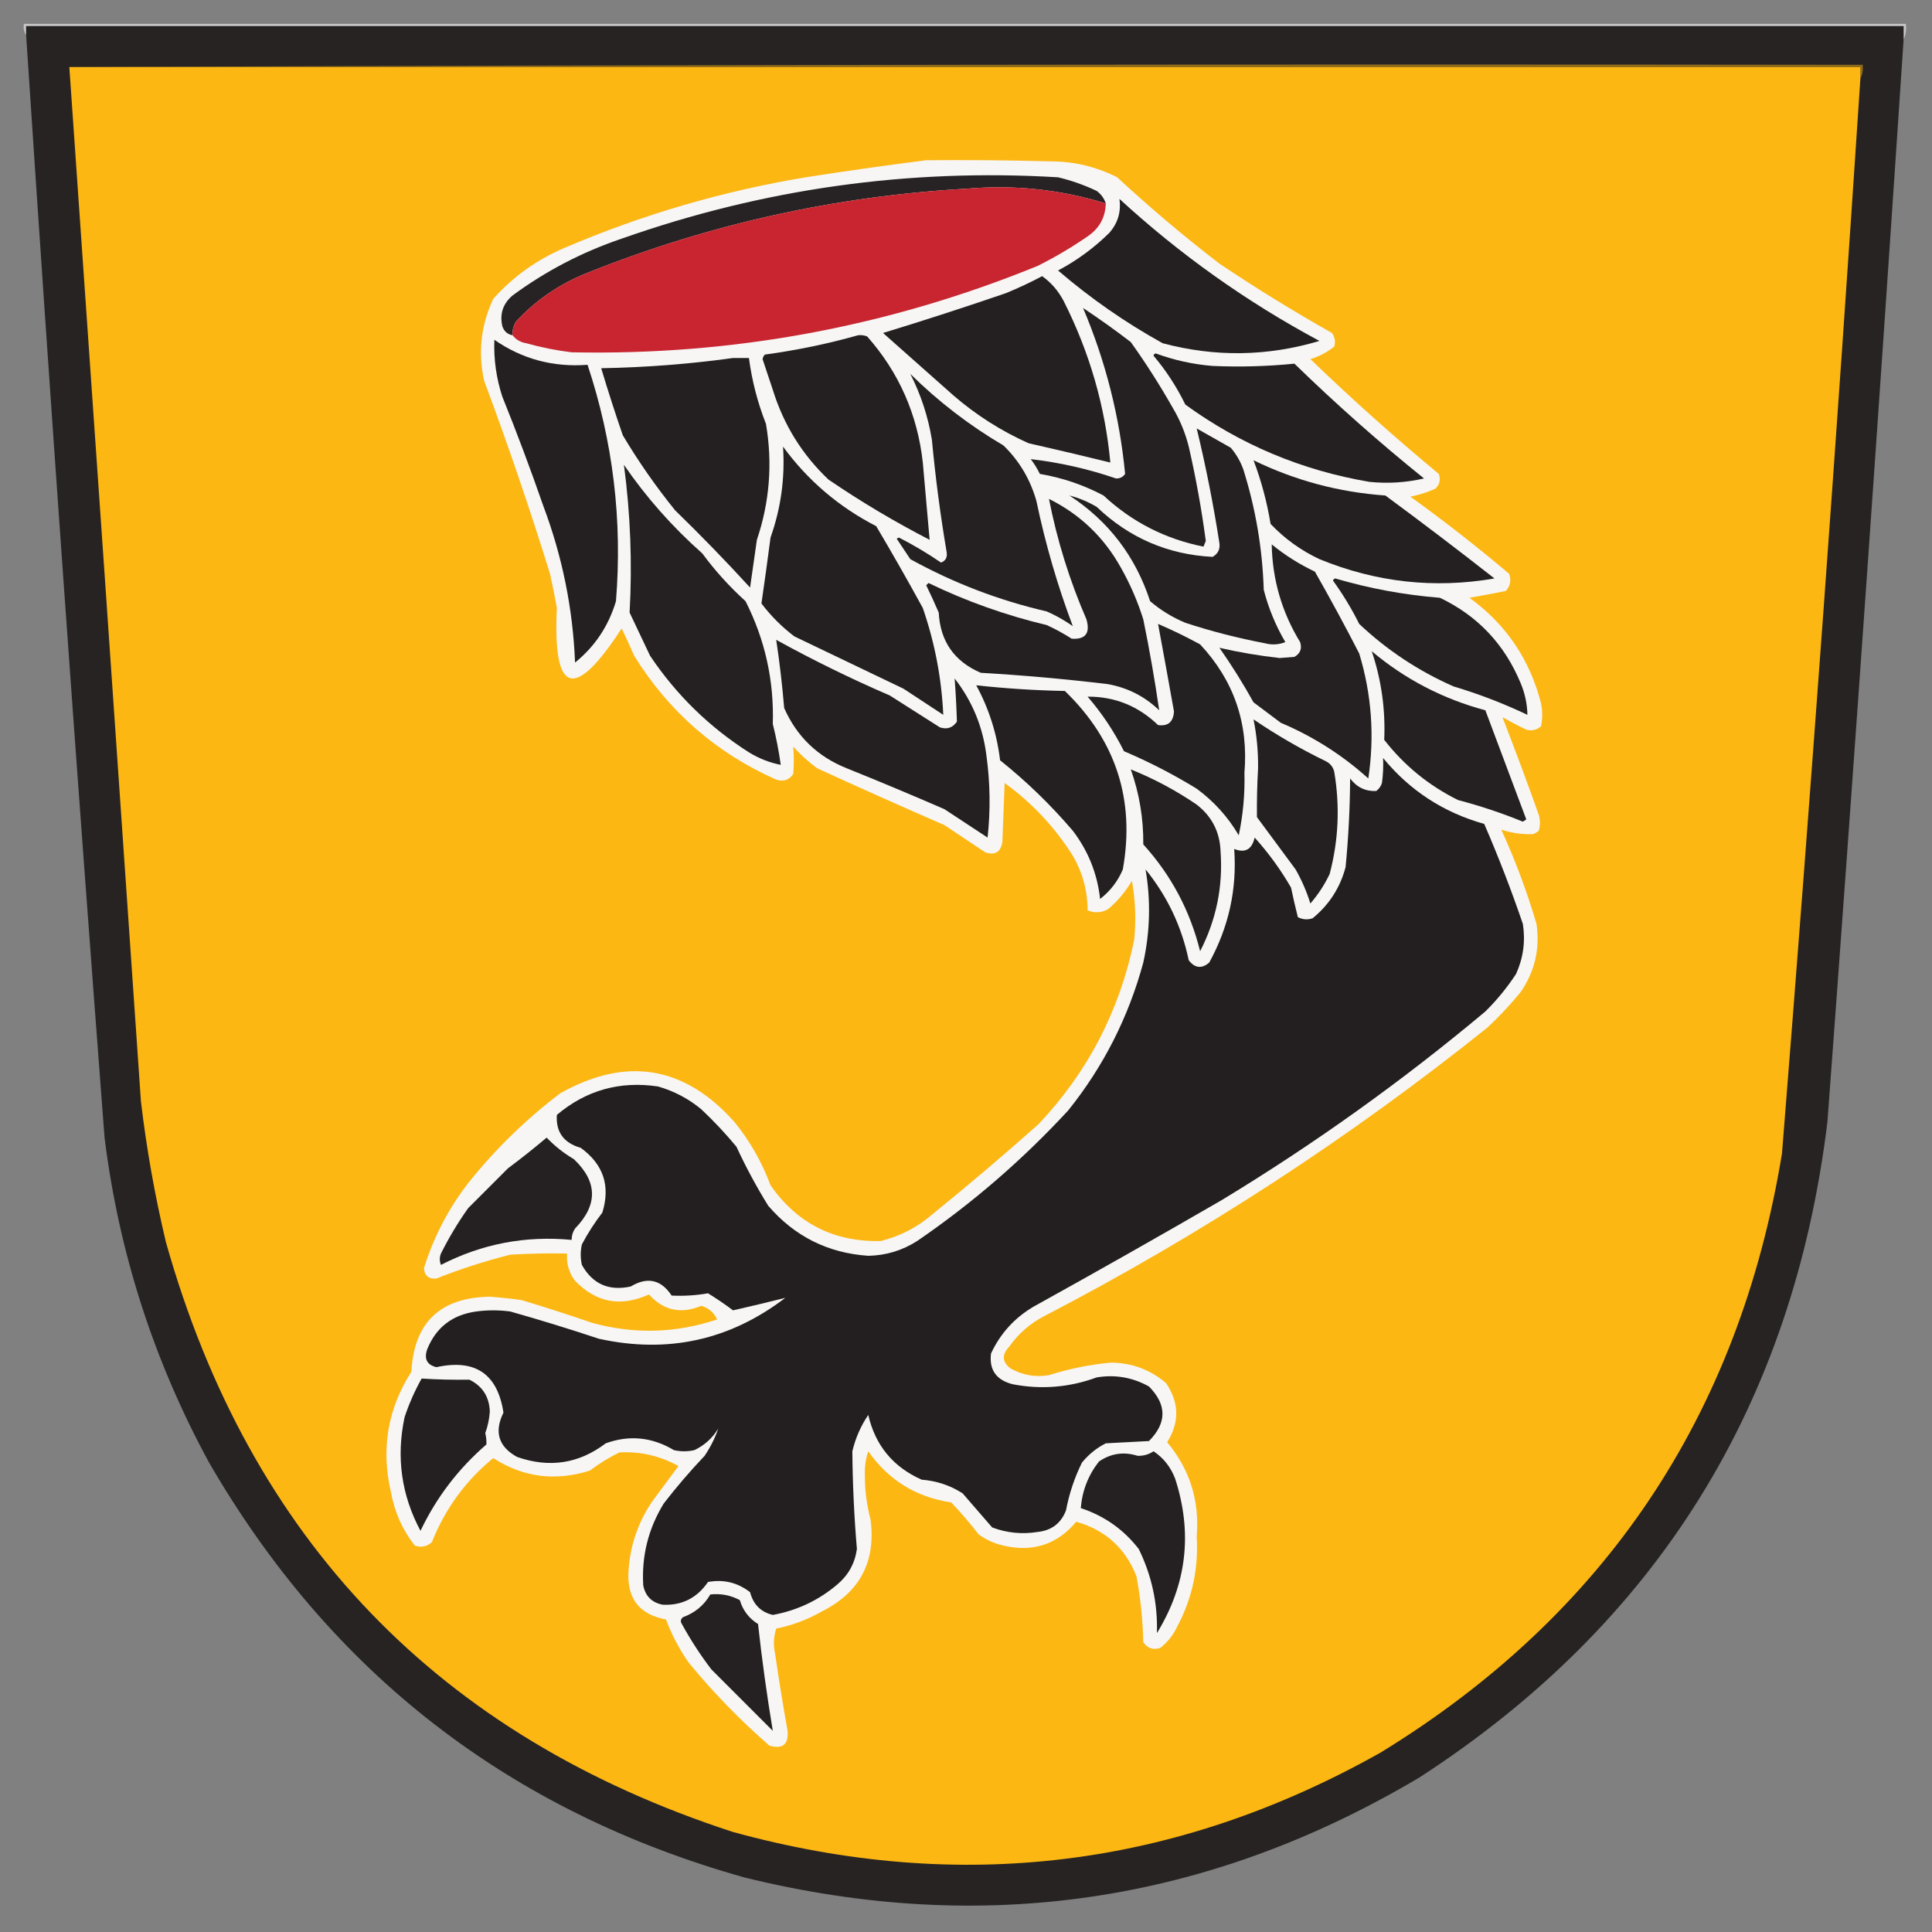 <?xml version="1.0" encoding="UTF-8"?>
<!DOCTYPE svg PUBLIC "-//W3C//DTD SVG 1.1//EN" "http://www.w3.org/Graphics/SVG/1.1/DTD/svg11.dtd">
<svg xmlns="http://www.w3.org/2000/svg" version="1.1" width="850px" height="850px" style="shape-rendering:geometricPrecision; text-rendering:geometricPrecision; image-rendering:optimizeQuality; fill-rule:evenodd; clip-rule:evenodd" xmlns:xlink="http://www.w3.org/1999/xlink">
<rect width="100%" height="100%" fill="#808080" stroke="none"/>
<g><path style="opacity:1" fill="#c8c7c7" d="M 837.5,17.5 C 837.5,15.5 837.5,13.5 837.5,11.5C 562.167,11.5 286.833,11.5 11.5,11.5C 11.5,12.833 11.5,14.167 11.5,15.5C 10.549,14.081 10.216,12.415 10.5,10.5C 286.5,10.5 562.5,10.5 838.5,10.5C 838.802,13.059 838.468,15.393 837.5,17.5 Z"/></g>
<g><path style="opacity:1" fill="#272323" d="M 837.5,17.5 C 826.95,176.207 815.783,334.873 804,493.5C 788.827,618.119 728.994,714.286 624.5,782C 531.6,837.224 432.6,851.891 327.5,826C 224.147,796.951 145.647,736.118 92,643.5C 67.642,598.76 52.309,551.093 46,500.5C 33.647,338.893 22.147,177.227 11.5,15.5C 11.5,14.167 11.5,12.833 11.5,11.5C 286.833,11.5 562.167,11.5 837.5,11.5C 837.5,13.5 837.5,15.5 837.5,17.5 Z"/></g>
<g><path style="opacity:1" fill="#8f6b1a" d="M 30.5,29.5 C 293.333,28.5 556.333,28.167 819.5,28.5C 819.795,30.735 819.461,32.735 818.5,34.5C 818.5,32.833 818.5,31.167 818.5,29.5C 555.833,29.5 293.167,29.5 30.5,29.5 Z"/></g>
<g><path style="opacity:1" fill="#fcb713" d="M 30.5,29.5 C 293.167,29.5 555.833,29.5 818.5,29.5C 818.5,31.167 818.5,32.833 818.5,34.5C 808.107,192.247 796.607,349.913 784,507.5C 765.105,622.619 706.272,710.452 607.5,771C 517.359,821.743 422.359,833.41 322.5,806C 193.068,763.903 109.901,677.403 73,546.5C 68.127,526.058 64.46,505.391 62,484.5C 51.594,332.823 41.094,181.156 30.5,29.5 Z"/></g>
<g><path style="opacity:1" fill="#f7f6f5" d="M 407.5,70.5 C 425.836,70.333 444.17,70.5 462.5,71C 472.74,71.047 482.407,73.381 491.5,78C 505.944,91.379 520.944,104.046 536.5,116C 552.582,126.794 569.082,136.96 586,146.5C 587.301,148.365 587.635,150.365 587,152.5C 583.821,155.006 580.321,156.839 576.5,158C 594.738,175.575 613.571,192.408 633,208.5C 633.896,211.025 633.396,213.192 631.5,215C 627.969,216.589 624.302,217.755 620.5,218.5C 635.43,229.261 649.93,240.594 664,252.5C 664.944,255.347 664.444,257.847 662.5,260C 657.189,261.072 651.855,262.072 646.5,263C 662.593,274.679 673.093,290.179 678,309.5C 678.667,312.833 678.667,316.167 678,319.5C 676.087,321.187 673.92,321.687 671.5,321C 667.921,319.294 664.421,317.461 661,315.5C 666.494,329.633 671.827,343.967 677,358.5C 677.667,360.833 677.667,363.167 677,365.5C 676.25,366.126 675.416,366.626 674.5,367C 669.657,367.153 664.99,366.486 660.5,365C 666.652,378.469 671.818,392.303 676,406.5C 677.581,417.421 675.248,427.421 669,436.5C 664.533,441.968 659.7,447.135 654.5,452C 593.817,500.63 528.817,542.964 459.5,579C 453.223,582.222 448.057,586.722 444,592.5C 440.692,595.988 440.859,599.155 444.5,602C 449.818,605.035 455.485,606.035 461.5,605C 470.316,602.227 479.316,600.394 488.5,599.5C 497.805,599.53 505.972,602.53 513,608.5C 518.828,617.098 518.995,625.765 513.5,634.5C 523.479,646.475 527.812,660.309 526.5,676C 527.366,689.975 524.532,703.142 518,715.5C 516.262,719.241 513.762,722.408 510.5,725C 507.364,726.041 504.864,725.207 503,722.5C 502.787,712.75 501.787,703.083 500,693.5C 495.138,681.139 486.305,673.139 473.5,669.5C 465.103,679.515 454.436,683.015 441.5,680C 437.462,679.101 433.795,677.434 430.5,675C 426.727,670.107 422.727,665.44 418.5,661C 403.078,658.709 390.911,651.209 382,638.5C 380.87,641.816 380.37,645.316 380.5,649C 380.484,655.616 381.318,662.116 383,668.5C 385.444,687.112 378.277,700.612 361.5,709C 355.233,712.589 348.566,715.089 341.5,716.5C 340.341,720.122 340.175,723.789 341,727.5C 342.64,738.868 344.474,750.201 346.5,761.5C 346.991,767.507 344.324,769.674 338.5,768C 325.632,756.8 313.799,744.633 303,731.5C 298.887,725.609 295.554,719.276 293,712.5C 281.335,710.336 275.835,703.336 276.5,691.5C 277.141,680.214 280.641,669.881 287,660.5C 290.833,655.333 294.667,650.167 298.5,645C 290.355,640.502 281.689,638.502 272.5,639C 267.902,641.27 263.569,643.937 259.5,647C 244.35,651.805 230.183,649.972 217,641.5C 204.84,651.469 195.84,663.802 190,678.5C 187.847,680.444 185.347,680.944 182.5,680C 177.077,673.077 173.577,665.244 172,656.5C 167.57,637.48 170.57,619.813 181,603.5C 182.141,581.861 193.641,570.861 215.5,570.5C 220.184,570.836 224.851,571.336 229.5,572C 239.895,575.132 250.229,578.465 260.5,582C 279.048,587.084 297.382,586.584 315.5,580.5C 314.101,577.436 311.768,575.436 308.5,574.5C 299.608,578.267 291.941,576.6 285.5,569.5C 273.151,575.132 262.317,573.132 253,563.5C 250.323,559.966 249.156,555.966 249.5,551.5C 241.16,551.334 232.827,551.5 224.5,552C 213.414,554.797 202.581,558.297 192,562.5C 188.647,562.811 186.813,561.311 186.5,558C 190.773,544.286 197.273,531.786 206,520.5C 217.871,505.629 231.371,492.462 246.5,481C 275.506,464.727 301.006,468.894 323,493.5C 329.864,501.888 335.198,511.221 339,521.5C 350.791,538.312 366.958,546.479 387.5,546C 396.165,543.835 403.831,539.835 410.5,534C 426.294,521.208 441.794,508.042 457,494.5C 478.624,471.589 492.624,444.589 499,413.5C 499.876,404.77 499.542,396.104 498,387.5C 495.193,392.302 491.693,396.469 487.5,400C 484.577,401.632 481.577,401.799 478.5,400.5C 478.479,391.935 476.313,383.935 472,376.5C 464.087,363.919 454.087,353.253 442,344.5C 441.667,353.167 441.333,361.833 441,370.5C 440.252,374.914 437.752,376.414 433.5,375C 427.5,371 421.5,367 415.5,363C 396.75,354.861 378.083,346.527 359.5,338C 355.701,335.203 352.201,332.036 349,328.5C 349.326,332.47 349.326,336.47 349,340.5C 347.18,343.203 344.68,344.036 341.5,343C 315.111,331.283 294.278,313.116 279,288.5C 277.256,284.423 275.423,280.423 273.5,276.5C 252.638,308.578 243.138,305.578 245,267.5C 244.107,262.477 243.107,257.477 242,252.5C 233.123,223.869 223.456,195.535 213,167.5C 210.266,155.033 211.6,143.033 217,131.5C 225.751,121.694 236.251,114.194 248.5,109C 282.576,94.42 317.909,84.086 354.5,78C 372.277,75.233 389.944,72.733 407.5,70.5 Z"/></g>
<g><path style="opacity:1" fill="#272223" d="M 486.5,89.5 C 466.643,83.381 446.309,81.214 425.5,83C 367.774,86.23 312.108,98.563 258.5,120C 246.277,124.845 235.777,132.011 227,141.5C 225.872,143.345 225.372,145.345 225.5,147.5C 223.248,147.084 221.748,145.751 221,143.5C 219.781,138.102 221.281,133.602 225.5,130C 240.128,119.221 256.128,110.887 273.5,105C 335.712,83.057 399.712,74.057 465.5,78C 471.382,79.405 477.049,81.405 482.5,84C 484.439,85.432 485.772,87.265 486.5,89.5 Z"/></g>
<g><path style="opacity:1" fill="#c82530" d="M 486.5,89.5 C 486.334,95.662 483.667,100.495 478.5,104C 471.496,108.837 464.163,113.171 456.5,117C 390.808,143.782 322.474,156.449 251.5,155C 244.731,154.18 238.065,152.846 231.5,151C 228.975,150.576 226.975,149.41 225.5,147.5C 225.372,145.345 225.872,143.345 227,141.5C 235.777,132.011 246.277,124.845 258.5,120C 312.108,98.563 367.774,86.23 425.5,83C 446.309,81.214 466.643,83.381 486.5,89.5 Z"/></g>
<g><path style="opacity:1" fill="#242021" d="M 492.5,87.5 C 519.168,112.008 548.501,132.842 580.5,150C 557.594,156.836 534.594,157.17 511.5,151C 495.063,141.892 479.729,131.225 465.5,119C 473.799,114.599 481.299,109.099 488,102.5C 491.81,98.208 493.31,93.208 492.5,87.5 Z"/></g>
<g><path style="opacity:1" fill="#242021" d="M 458.5,121.5 C 462.467,124.313 465.634,127.979 468,132.5C 479.381,155.052 486.214,178.718 488.5,203.5C 476.561,200.563 464.561,197.73 452.5,195C 440.429,189.579 429.429,182.579 419.5,174C 409.126,164.824 398.793,155.657 388.5,146.5C 406.562,140.98 424.562,135.146 442.5,129C 448.045,126.725 453.378,124.225 458.5,121.5 Z"/></g>
<g><path style="opacity:1" fill="#252122" d="M 476.5,135.5 C 483.647,140.245 490.647,145.245 497.5,150.5C 504.166,159.828 510.333,169.495 516,179.5C 519.177,184.849 521.51,190.516 523,196.5C 526.149,210.212 528.649,224.046 530.5,238C 530.167,238.833 529.833,239.667 529.5,240.5C 512.659,237.137 497.992,229.637 485.5,218C 476.68,213.338 467.346,210.171 457.5,208.5C 456.365,206.201 455.032,204.034 453.5,202C 466.255,203.479 478.755,206.313 491,210.5C 492.711,210.561 494.044,209.894 495,208.5C 492.58,183.242 486.414,158.908 476.5,135.5 Z"/></g>
<g><path style="opacity:1" fill="#242021" d="M 377.5,147.5 C 378.873,147.343 380.207,147.51 381.5,148C 395.486,163.816 403.653,182.316 406,203.5C 407.007,214.892 408.007,226.225 409,237.5C 393.588,229.548 378.755,220.715 364.5,211C 352.926,200.033 344.759,186.866 340,171.5C 338.5,167 337,162.5 335.5,158C 335.645,157.228 335.978,156.561 336.5,156C 350.497,154.101 364.164,151.268 377.5,147.5 Z"/></g>
<g><path style="opacity:1" fill="#242021" d="M 217.5,149.5 C 229.733,157.977 243.4,161.644 258.5,160.5C 269.718,194.296 273.885,228.963 271,264.5C 267.749,275.402 261.749,284.402 253,291.5C 252.052,267.762 247.386,244.762 239,222.5C 233.393,206.345 227.393,190.345 221,174.5C 218.341,166.371 217.174,158.037 217.5,149.5 Z"/></g>
<g><path style="opacity:1" fill="#242021" d="M 507.5,156.5 C 507.56,155.957 507.893,155.624 508.5,155.5C 516.576,158.469 524.909,160.302 533.5,161C 545.551,161.521 557.551,161.188 569.5,160C 587.757,177.762 606.757,194.596 626.5,210.5C 618.588,212.328 610.588,212.828 602.5,212C 572.767,206.961 545.767,195.628 521.5,178C 517.68,170.171 513.014,163.004 507.5,156.5 Z"/></g>
<g><path style="opacity:1" fill="#242021" d="M 322.5,157.5 C 324.833,157.5 327.167,157.5 329.5,157.5C 330.807,167.456 333.307,177.123 337,186.5C 339.947,203.855 338.613,220.855 333,237.5C 332,244.5 331,251.5 330,258.5C 319.308,246.809 308.308,235.476 297,224.5C 288.554,214.052 280.887,203.052 274,191.5C 270.626,181.712 267.459,171.879 264.5,162C 284.073,161.658 303.406,160.158 322.5,157.5 Z"/></g>
<g><path style="opacity:1" fill="#252122" d="M 400.5,164.5 C 412.865,176.699 426.532,187.199 441.5,196C 448.506,202.84 453.339,211.007 456,220.5C 459.938,239.338 465.271,257.671 472,275.5C 468.41,272.954 464.577,270.787 460.5,269C 439.442,264.139 419.442,256.473 400.5,246C 398.5,243 396.5,240 394.5,237C 394.833,236.833 395.167,236.667 395.5,236.5C 401.931,239.796 408.097,243.462 414,247.5C 415.992,246.771 416.826,245.271 416.5,243C 413.717,226.592 411.55,210.092 410,193.5C 408.325,183.309 405.158,173.642 400.5,164.5 Z"/></g>
<g><path style="opacity:1" fill="#252122" d="M 526.5,188.5 C 531.445,191.309 536.445,194.143 541.5,197C 543.886,199.796 545.719,202.963 547,206.5C 552.424,223.713 555.424,241.379 556,259.5C 558.101,267.645 561.268,275.312 565.5,282.5C 562.554,283.655 559.554,283.821 556.5,283C 544.642,280.762 532.976,277.762 521.5,274C 515.805,271.627 510.638,268.46 506,264.5C 499.574,244.789 487.741,229.289 470.5,218C 474.618,219.049 478.618,220.716 482.5,223C 496.811,236.658 513.811,243.991 533.5,245C 535.833,243.667 536.833,241.667 536.5,239C 533.863,222.008 530.53,205.174 526.5,188.5 Z"/></g>
<g><path style="opacity:1" fill="#242021" d="M 344.5,196.5 C 355.349,211.34 369.015,223.006 385.5,231.5C 392.533,243.371 399.367,255.371 406,267.5C 411.267,282.776 414.267,298.442 415,314.5C 409.167,310.667 403.333,306.833 397.5,303C 381.5,295.333 365.5,287.667 349.5,280C 344,275.833 339.167,271 335,265.5C 336.399,255.935 337.732,246.268 339,236.5C 343.585,223.574 345.418,210.24 344.5,196.5 Z"/></g>
<g><path style="opacity:1" fill="#242021" d="M 551.5,202.5 C 569.777,211.403 589.11,216.57 609.5,218C 625.68,229.924 641.68,242.091 657.5,254.5C 631.092,259.058 605.426,256.225 580.5,246C 572.362,242.181 565.195,237.014 559,230.5C 557.431,220.888 554.931,211.555 551.5,202.5 Z"/></g>
<g><path style="opacity:1" fill="#252122" d="M 274.5,204.5 C 284.334,218.842 295.834,231.842 309,243.5C 314.594,251.098 320.927,258.098 328,264.5C 336.588,281.435 340.588,299.435 340,318.5C 341.488,324.449 342.655,330.449 343.5,336.5C 338.546,335.527 333.879,333.694 329.5,331C 312.044,319.878 297.544,305.711 286,288.5C 282.993,282.132 279.993,275.799 277,269.5C 278.203,247.751 277.37,226.084 274.5,204.5 Z"/></g>
<g><path style="opacity:1" fill="#242021" d="M 461.5,219.5 C 475.066,226.232 485.566,236.232 493,249.5C 497.159,256.816 500.492,264.483 503,272.5C 505.734,285.83 508.068,299.164 510,312.5C 503.694,306.43 496.194,302.596 487.5,301C 468.89,298.759 450.224,297.093 431.5,296C 419.839,291.005 413.673,282.172 413,269.5C 411.263,265.458 409.43,261.458 407.5,257.5C 407.833,257.167 408.167,256.833 408.5,256.5C 425.146,264.549 442.479,270.716 460.5,275C 464.295,276.731 467.962,278.731 471.5,281C 477.563,281.422 479.73,278.589 478,272.5C 470.588,255.432 465.088,237.765 461.5,219.5 Z"/></g>
<g><path style="opacity:1" fill="#252122" d="M 559.5,239.5 C 565.27,244.228 571.604,248.228 578.5,251.5C 585.254,263.34 591.754,275.34 598,287.5C 603.465,305.513 604.798,323.847 602,342.5C 590.606,332.211 577.772,324.044 563.5,318C 559.5,315 555.5,312 551.5,309C 546.927,300.755 541.927,292.755 536.5,285C 545.172,286.999 554.006,288.499 563,289.5C 565.167,289.333 567.333,289.167 569.5,289C 572.08,287.519 572.913,285.352 572,282.5C 563.956,269.329 559.789,254.995 559.5,239.5 Z"/></g>
<g><path style="opacity:1" fill="#252122" d="M 586.5,255.5 C 586.56,254.957 586.893,254.624 587.5,254.5C 602.54,258.927 617.874,261.76 633.5,263C 650.056,270.893 661.89,283.393 669,300.5C 670.907,305.038 671.907,309.705 672,314.5C 661.503,309.499 650.67,305.332 639.5,302C 624.038,295.189 610.204,286.022 598,274.5C 594.643,267.77 590.81,261.437 586.5,255.5 Z"/></g>
<g><path style="opacity:1" fill="#242122" d="M 509.5,274.5 C 515.789,277.21 521.956,280.21 528,283.5C 542.833,299.358 549.333,318.191 547.5,340C 547.739,349.269 546.906,358.435 545,367.5C 540.256,359.421 534.09,352.588 526.5,347C 516.272,340.719 505.606,335.219 494.5,330.5C 490.159,321.812 484.826,313.812 478.5,306.5C 490.421,306.425 500.754,310.591 509.5,319C 513.885,319.626 516.219,317.626 516.5,313C 514.211,300.135 511.877,287.302 509.5,274.5 Z"/></g>
<g><path style="opacity:1" fill="#242021" d="M 341.5,281.5 C 357.714,290.44 374.381,298.607 391.5,306C 398.833,310.667 406.167,315.333 413.5,320C 416.636,321.041 419.136,320.207 421,317.5C 420.812,311.145 420.478,304.812 420,298.5C 427.777,308.485 432.444,319.818 434,332.5C 435.642,344.48 435.809,356.48 434.5,368.5C 428.167,364.333 421.833,360.167 415.5,356C 401.248,349.805 386.915,343.805 372.5,338C 359.728,332.894 350.561,324.061 345,311.5C 344.164,301.436 342.997,291.436 341.5,281.5 Z"/></g>
<g><path style="opacity:1" fill="#252122" d="M 603.5,286.5 C 618.159,298.831 634.826,307.498 653.5,312.5C 659.48,328.468 665.48,344.468 671.5,360.5C 671,360.833 670.5,361.167 670,361.5C 660.716,357.709 651.216,354.542 641.5,352C 628.66,345.659 617.827,336.825 609,325.5C 609.582,312.099 607.748,299.099 603.5,286.5 Z"/></g>
<g><path style="opacity:1" fill="#242021" d="M 429.5,301.5 C 442.445,302.915 455.445,303.748 468.5,304C 490.956,325.721 499.456,351.887 494,382.5C 491.816,387.688 488.482,392.022 484,395.5C 482.773,384.382 478.773,374.382 472,365.5C 462.299,354.131 451.632,343.798 440,334.5C 438.588,322.766 435.088,311.766 429.5,301.5 Z"/></g>
<g><path style="opacity:1" fill="#242021" d="M 551.5,316.5 C 561.649,323.413 572.315,329.579 583.5,335C 585.32,335.979 586.487,337.479 587,339.5C 589.576,354.681 588.909,369.681 585,384.5C 582.757,389.239 579.923,393.572 576.5,397.5C 574.915,392.322 572.748,387.322 570,382.5C 564.333,374.833 558.667,367.167 553,359.5C 552.926,352.347 553.092,345.18 553.5,338C 553.591,330.737 552.924,323.571 551.5,316.5 Z"/></g>
<g><path style="opacity:1" fill="#231f20" d="M 608.5,333.5 C 620.251,347.799 635.084,357.465 653,362.5C 659.263,376.958 664.93,391.625 670,406.5C 671.182,414.135 670.182,421.469 667,428.5C 663.098,434.459 658.598,439.959 653.5,445C 616.948,475.611 578.281,503.277 537.5,528C 509.996,543.92 482.329,559.586 454.5,575C 446.201,579.963 440.035,586.796 436,595.5C 435.134,602.66 438.301,607.16 445.5,609C 458.098,611.435 470.431,610.435 482.5,606C 490.639,604.65 498.306,605.983 505.5,610C 513.414,618.013 513.414,626.013 505.5,634C 499.167,634.333 492.833,634.667 486.5,635C 482.421,637.075 478.921,639.908 476,643.5C 472.719,650.176 470.386,657.176 469,664.5C 466.807,670.188 462.64,673.355 456.5,674C 449.615,675.098 442.949,674.431 436.5,672C 432.167,667 427.833,662 423.5,657C 418.043,653.503 412.043,651.503 405.5,651C 392.916,645.416 385.083,635.916 382,622.5C 378.703,627.385 376.369,632.718 375,638.5C 375.119,652.872 375.786,667.206 377,681.5C 376.126,687.749 373.293,692.915 368.5,697C 360.234,704.049 350.734,708.549 340,710.5C 334.759,709.26 331.426,705.926 330,700.5C 324.54,696.26 318.373,694.76 311.5,696C 306.623,703.105 299.957,706.438 291.5,706C 286.763,705.052 283.929,702.219 283,697.5C 282.237,684.551 285.237,672.551 292,661.5C 297.626,654.206 303.626,647.206 310,640.5C 312.6,636.633 314.6,632.633 316,628.5C 313.448,632.719 309.948,635.886 305.5,638C 302.5,638.667 299.5,638.667 296.5,638C 286.894,632.249 276.894,631.249 266.5,635C 254.703,643.96 241.703,645.96 227.5,641C 219.324,636.49 217.324,629.99 221.5,621.5C 218.902,604.427 209.069,597.76 192,601.5C 187.794,600.472 186.461,597.805 188,593.5C 191.906,583.945 199.073,578.445 209.5,577C 214.5,576.333 219.5,576.333 224.5,577C 237.577,580.703 250.577,584.703 263.5,589C 293.758,595.647 321.091,589.647 345.5,571C 337.952,572.896 330.285,574.729 322.5,576.5C 319.014,573.867 315.348,571.367 311.5,569C 306.262,569.927 300.929,570.26 295.5,570C 290.831,562.949 284.831,561.616 277.5,566C 267.887,568.106 260.721,564.939 256,556.5C 255.333,553.5 255.333,550.5 256,547.5C 258.606,542.565 261.606,537.898 265,533.5C 268.638,521.748 265.472,512.248 255.5,505C 247.986,502.851 244.486,498.018 245,490.5C 257.868,479.659 272.702,475.492 289.5,478C 296.561,480.029 302.894,483.363 308.5,488C 314.033,493.198 319.2,498.698 324,504.5C 328.143,513.454 332.81,522.12 338,530.5C 349.594,543.964 364.26,551.297 382,552.5C 389.768,552.355 396.935,550.189 403.5,546C 427.783,529.391 449.95,510.224 470,488.5C 485.477,469.213 496.477,447.547 503,423.5C 505.998,409.858 506.332,396.191 504,382.5C 513.545,394.259 519.879,407.592 523,422.5C 525.706,425.978 528.706,426.311 532,423.5C 540.605,407.847 544.272,391.181 543,373.5C 547.794,375.414 550.794,373.747 552,368.5C 558.107,375.273 563.44,382.607 568,390.5C 568.919,394.87 569.919,399.203 571,403.5C 573.064,404.591 575.231,404.758 577.5,404C 584.76,398.072 589.593,390.572 592,381.5C 593.256,368.556 593.923,355.556 594,342.5C 596.99,346.415 600.823,348.248 605.5,348C 606.701,347.097 607.535,345.931 608,344.5C 608.499,340.848 608.665,337.182 608.5,333.5 Z"/></g>
<g><path style="opacity:1" fill="#252122" d="M 497.5,338.5 C 507.744,342.621 517.41,347.788 526.5,354C 533.175,359.177 536.675,366.01 537,374.5C 538.118,390.026 535.118,404.693 528,418.5C 523.586,400.668 515.253,385.002 503,371.5C 503.106,360.137 501.273,349.137 497.5,338.5 Z"/></g>
<g><path style="opacity:1" fill="#252122" d="M 240.5,500.5 C 244.05,504.214 248.05,507.381 252.5,510C 262.932,519.913 263.099,530.08 253,540.5C 251.991,542.025 251.491,543.692 251.5,545.5C 231.193,543.565 212.026,547.231 194,556.5C 193.333,554.833 193.333,553.167 194,551.5C 197.497,544.502 201.497,537.835 206,531.5C 211.833,525.667 217.667,519.833 223.5,514C 229.354,509.636 235.021,505.136 240.5,500.5 Z"/></g>
<g><path style="opacity:1" fill="#242021" d="M 185.5,606.5 C 192.46,606.947 199.46,607.114 206.5,607C 212.249,609.817 215.249,614.484 215.5,621C 215.279,624.271 214.612,627.437 213.5,630.5C 213.904,632.224 214.071,633.891 214,635.5C 201.649,646.176 191.982,658.843 185,673.5C 176.584,657.758 174.251,641.091 178,623.5C 179.98,617.546 182.48,611.88 185.5,606.5 Z"/></g>
<g><path style="opacity:1" fill="#252122" d="M 507.5,638.5 C 511.858,641.38 515.025,645.38 517,650.5C 524.783,674.451 522.117,697.118 509,718.5C 509.379,705.461 506.712,693.128 501,681.5C 494.374,672.929 485.874,666.929 475.5,663.5C 476.119,655.849 478.786,649.016 483.5,643C 488.747,639.417 494.413,638.584 500.5,640.5C 503.155,640.56 505.489,639.893 507.5,638.5 Z"/></g>
<g><path style="opacity:1" fill="#252122" d="M 312.5,701.5 C 317.121,700.993 321.454,701.826 325.5,704C 326.827,708.497 329.493,711.997 333.5,714.5C 335.243,730.279 337.409,745.946 340,761.5C 331,752.5 322,743.5 313,734.5C 308.169,728.174 303.835,721.508 300,714.5C 299.251,713.365 299.417,712.365 300.5,711.5C 305.792,709.547 309.792,706.214 312.5,701.5 Z"/></g>
</svg>
